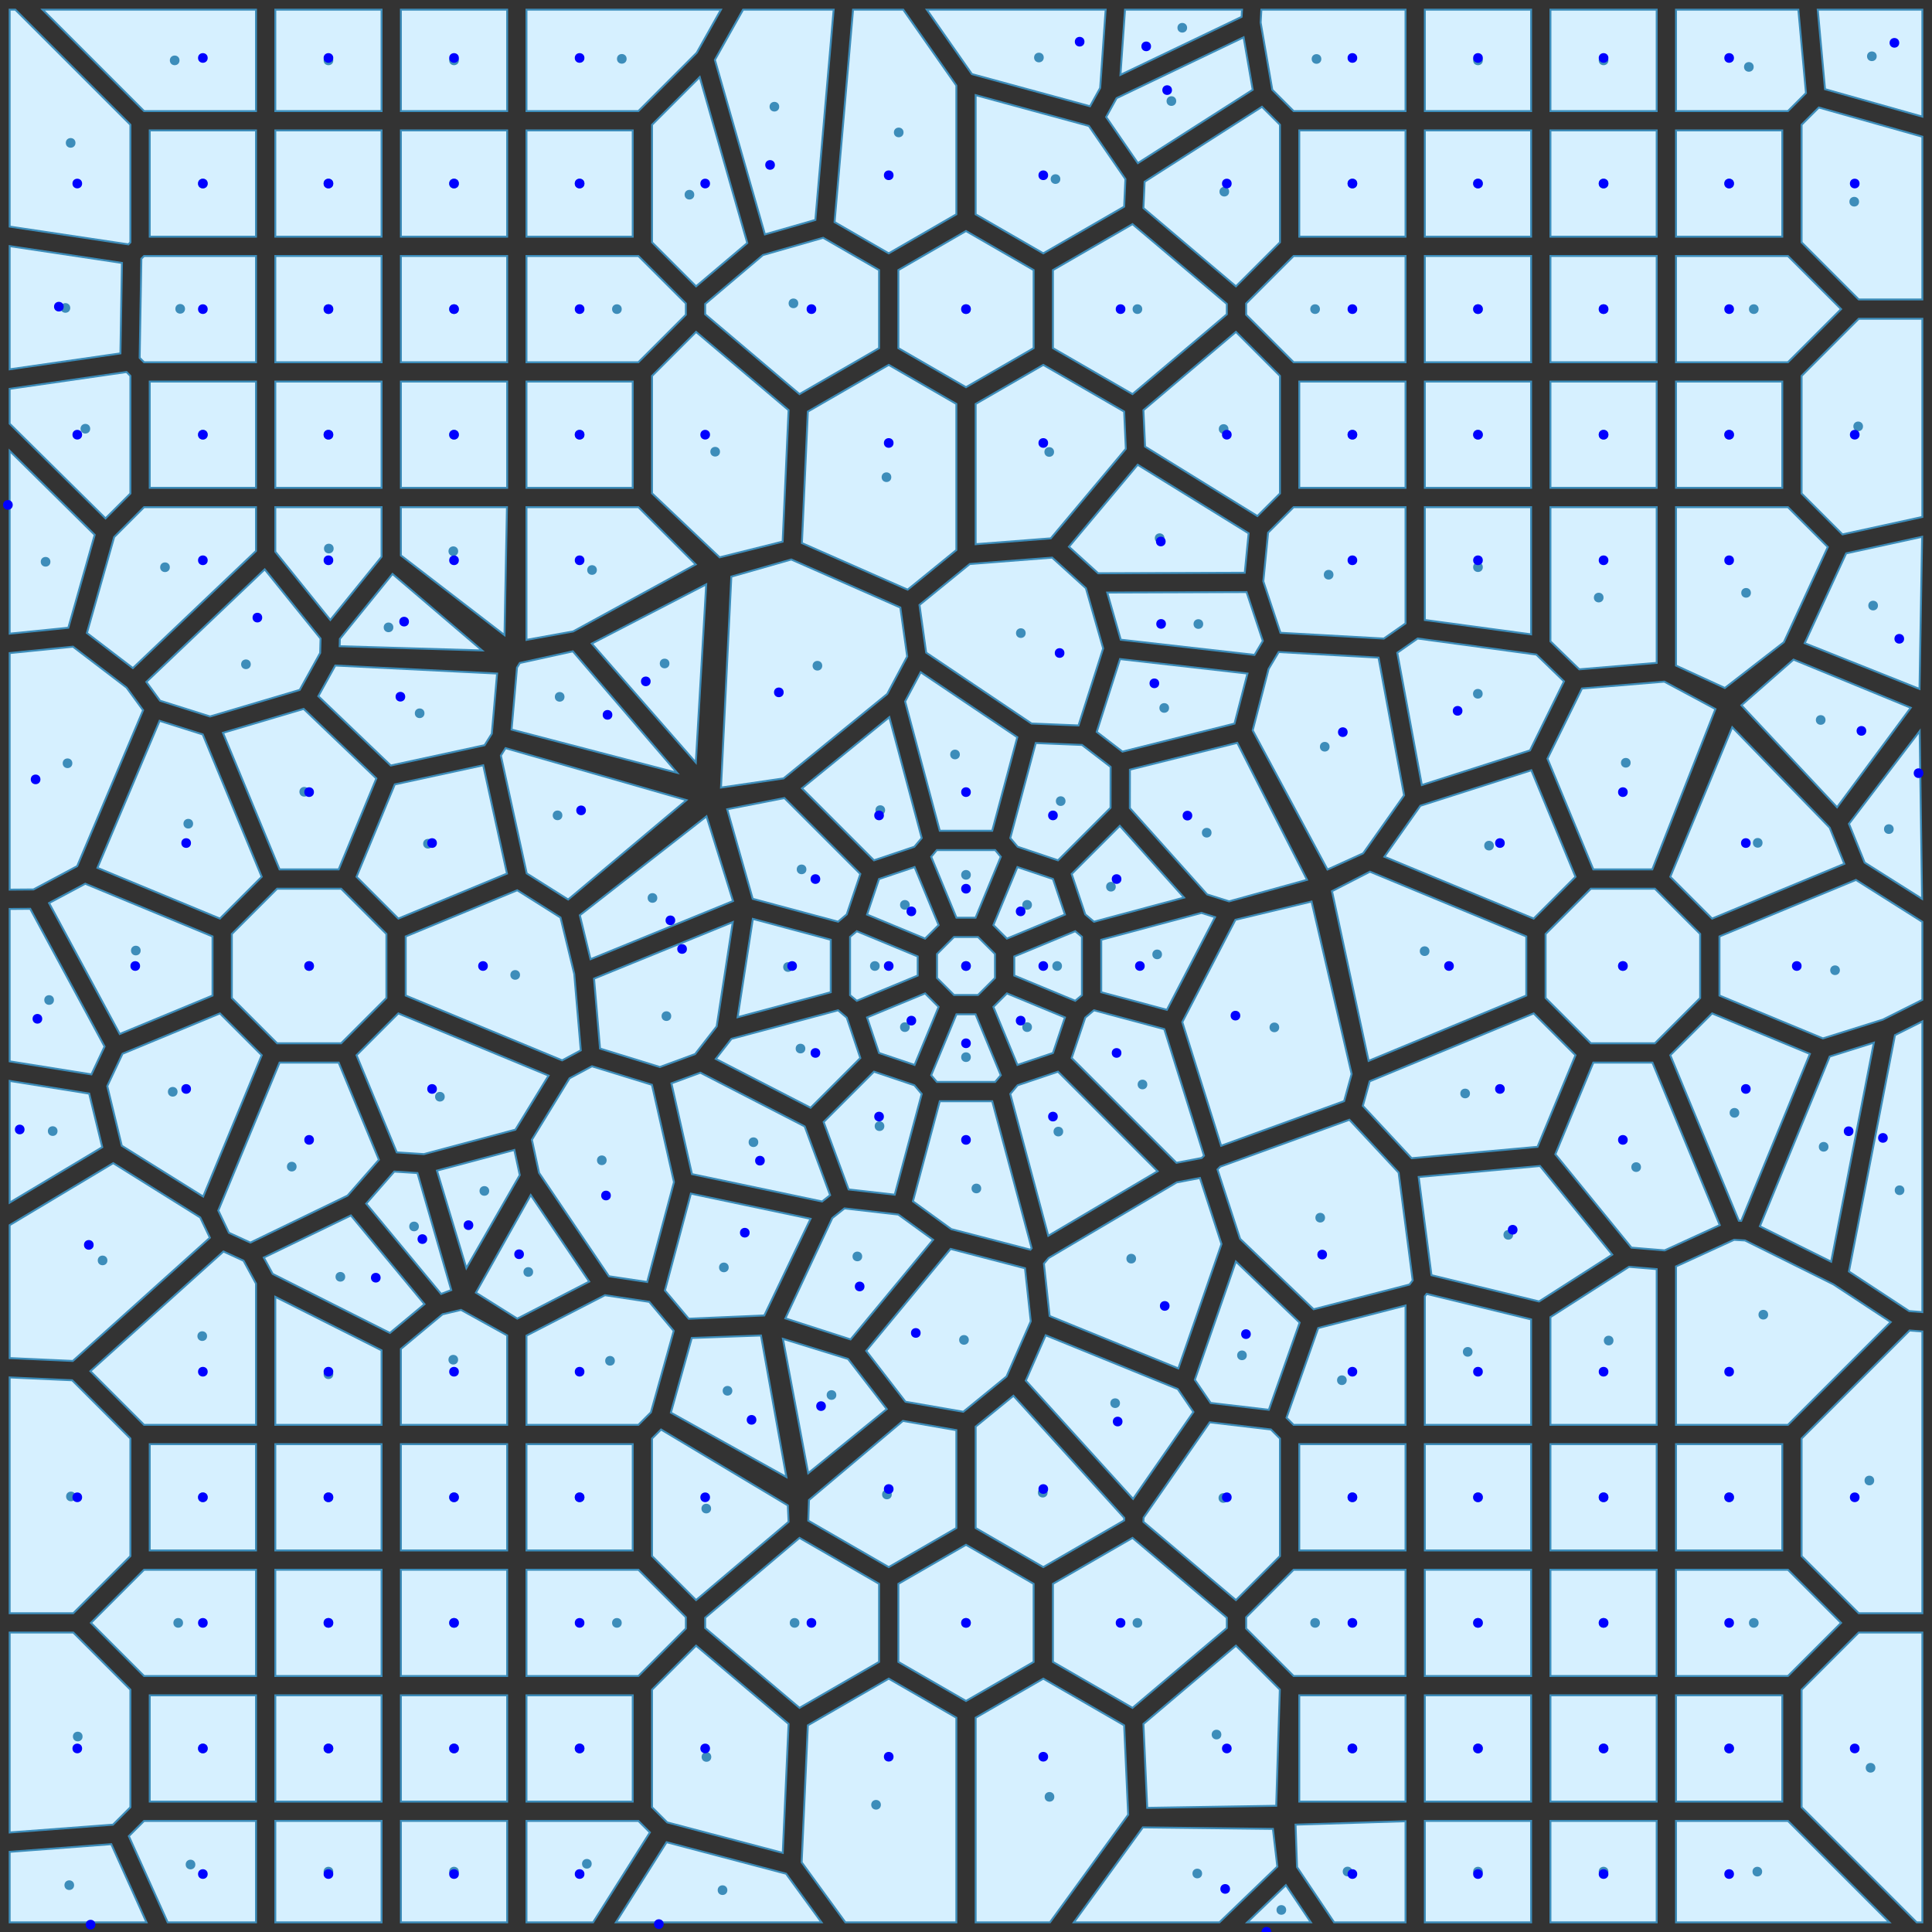 <svg class="d-block" xmlns="http://www.w3.org/2000/svg" version="1.1" xmlns:xlink="http://www.w3.org/1999/xlink" xmlns:svgjs="http://svgjs.dev/svgjs" width="1000" height="1000" viewBox="-500 -500 1000 1000"><rect x="-500" y="-500" width="1000" height="1000" fill="#333333" stroke="none"/><polygon points="64.203,-445.003 69.443,-454.478 72.283,-495 -20.271,-495 3.06,-461.65" fill="#d6f0ff" stroke="#3d8dba"></polygon><circle r="2" cx="37.744" cy="-470.226" stroke="#3d8dba" fill="#3d8dba"></circle><circle r="2" cx="58.822" cy="-478.415" stroke="blue" fill="blue"></circle><polygon points="495,-439.633 495,-495 440.862,-495 444.628,-453.841" fill="#d6f0ff" stroke="#3d8dba"></polygon><circle r="2" cx="468.873" cy="-470.868" stroke="#3d8dba" fill="#3d8dba"></circle><circle r="2" cx="480.541" cy="-477.826" stroke="blue" fill="blue"></circle><polygon points="142.867,-495 82.307,-495 79.942,-461.246 142.658,-491.283" fill="#d6f0ff" stroke="#3d8dba"></polygon><circle r="2" cx="111.943" cy="-485.632" stroke="#3d8dba" fill="#3d8dba"></circle><circle r="2" cx="93.275" cy="-476.001" stroke="blue" fill="blue"></circle><polygon points="-367.5,-442.5 -367.5,-495 -477.929,-495 -425.429,-442.5" fill="#d6f0ff" stroke="#3d8dba"></polygon><circle r="2" cx="-409.589" cy="-468.75" stroke="#3d8dba" fill="#3d8dba"></circle><circle r="2" cx="-395" cy="-470" stroke="blue" fill="blue"></circle><polygon points="-302.5,-442.5 -302.5,-495 -357.5,-495 -357.5,-442.5" fill="#d6f0ff" stroke="#3d8dba"></polygon><circle r="2" cx="-330" cy="-468.75" stroke="#3d8dba" fill="#3d8dba"></circle><circle r="2" cx="-330" cy="-470" stroke="blue" fill="blue"></circle><polygon points="-237.5,-442.5 -237.5,-495 -292.5,-495 -292.5,-442.5" fill="#d6f0ff" stroke="#3d8dba"></polygon><circle r="2" cx="-265" cy="-468.75" stroke="#3d8dba" fill="#3d8dba"></circle><circle r="2" cx="-265" cy="-470" stroke="blue" fill="blue"></circle><polygon points="-169.571,-442.5 -139.375,-472.696 -126.847,-495 -227.5,-495 -227.5,-442.5" fill="#d6f0ff" stroke="#3d8dba"></polygon><circle r="2" cx="-178.159" cy="-469.539" stroke="#3d8dba" fill="#3d8dba"></circle><circle r="2" cx="-200" cy="-470" stroke="blue" fill="blue"></circle><polygon points="169.571,-442.5 227.5,-442.5 227.5,-495 152.882,-495 152.508,-488.341 158.548,-453.523" fill="#d6f0ff" stroke="#3d8dba"></polygon><circle r="2" cx="181.418" cy="-469.477" stroke="#3d8dba" fill="#3d8dba"></circle><circle r="2" cx="200" cy="-470" stroke="blue" fill="blue"></circle><polygon points="292.5,-442.5 292.5,-495 237.5,-495 237.5,-442.5" fill="#d6f0ff" stroke="#3d8dba"></polygon><circle r="2" cx="265" cy="-468.75" stroke="#3d8dba" fill="#3d8dba"></circle><circle r="2" cx="265" cy="-470" stroke="blue" fill="blue"></circle><polygon points="357.5,-442.5 357.5,-495 302.5,-495 302.5,-442.5" fill="#d6f0ff" stroke="#3d8dba"></polygon><circle r="2" cx="330" cy="-468.75" stroke="#3d8dba" fill="#3d8dba"></circle><circle r="2" cx="330" cy="-470" stroke="blue" fill="blue"></circle><polygon points="425.429,-442.5 434.769,-451.84 430.821,-495 367.5,-495 367.5,-442.5" fill="#d6f0ff" stroke="#3d8dba"></polygon><circle r="2" cx="405.204" cy="-465.368" stroke="#3d8dba" fill="#3d8dba"></circle><circle r="2" cx="395" cy="-470" stroke="blue" fill="blue"></circle><polygon points="148.397,-453.531 143.686,-480.688 77.956,-449.207 72.55,-439.433 88.955,-415.574" fill="#d6f0ff" stroke="#3d8dba"></polygon><circle r="2" cx="106.309" cy="-447.687" stroke="#3d8dba" fill="#3d8dba"></circle><circle r="2" cx="104.115" cy="-453.367" stroke="blue" fill="blue"></circle><polygon points="-77.968,-386.169 -68.499,-495 -115.378,-495 -129.971,-469.019 -104.082,-378.676" fill="#d6f0ff" stroke="#3d8dba"></polygon><circle r="2" cx="-99.18" cy="-444.773" stroke="#3d8dba" fill="#3d8dba"></circle><circle r="2" cx="-101.412" cy="-414.625" stroke="blue" fill="blue"></circle><polygon points="40,-368.868 81.859,-393.035 82.502,-407.309 63.597,-434.804 5,-450.757 5,-389.075" fill="#d6f0ff" stroke="#3d8dba"></polygon><circle r="2" cx="46.326" cy="-407.308" stroke="#3d8dba" fill="#3d8dba"></circle><circle r="2" cx="40" cy="-409.282" stroke="blue" fill="blue"></circle><polygon points="-5,-389.075 -5,-455.725 -32.476,-495 -58.461,-495 -68.028,-385.049 -40,-368.868" fill="#d6f0ff" stroke="#3d8dba"></polygon><circle r="2" cx="-34.827" cy="-431.453" stroke="#3d8dba" fill="#3d8dba"></circle><circle r="2" cx="-40" cy="-409.282" stroke="blue" fill="blue"></circle><polygon points="-432.5,-374.571 -432.5,-435.429 -492.071,-495 -495,-495 -495,-382.718 -433.551,-373.52" fill="#d6f0ff" stroke="#3d8dba"></polygon><circle r="2" cx="-463.437" cy="-426.04" stroke="#3d8dba" fill="#3d8dba"></circle><circle r="2" cx="-460" cy="-405" stroke="blue" fill="blue"></circle><polygon points="-367.5,-377.5 -367.5,-432.5 -422.5,-432.5 -422.5,-377.5" fill="#d6f0ff" stroke="#3d8dba"></polygon><circle r="2" cx="-395" cy="-405" stroke="#3d8dba" fill="#3d8dba"></circle><circle r="2" cx="-395" cy="-405" stroke="blue" fill="blue"></circle><polygon points="-302.5,-377.5 -302.5,-432.5 -357.5,-432.5 -357.5,-377.5" fill="#d6f0ff" stroke="#3d8dba"></polygon><circle r="2" cx="-330" cy="-405" stroke="#3d8dba" fill="#3d8dba"></circle><circle r="2" cx="-330" cy="-405" stroke="blue" fill="blue"></circle><polygon points="-237.5,-377.5 -237.5,-432.5 -292.5,-432.5 -292.5,-377.5" fill="#d6f0ff" stroke="#3d8dba"></polygon><circle r="2" cx="-265" cy="-405" stroke="#3d8dba" fill="#3d8dba"></circle><circle r="2" cx="-265" cy="-405" stroke="blue" fill="blue"></circle><polygon points="-172.5,-377.5 -172.5,-432.5 -227.5,-432.5 -227.5,-377.5" fill="#d6f0ff" stroke="#3d8dba"></polygon><circle r="2" cx="-200" cy="-405" stroke="#3d8dba" fill="#3d8dba"></circle><circle r="2" cx="-200" cy="-405" stroke="blue" fill="blue"></circle><polygon points="-139.718,-351.789 -113.207,-374.22 -137.82,-460.109 -162.5,-435.429 -162.5,-374.571" fill="#d6f0ff" stroke="#3d8dba"></polygon><circle r="2" cx="-143.149" cy="-399.224" stroke="#3d8dba" fill="#3d8dba"></circle><circle r="2" cx="-135" cy="-405" stroke="blue" fill="blue"></circle><polygon points="162.5,-374.571 162.5,-435.429 153.197,-444.732 92.451,-405.942 91.836,-392.304 139.718,-351.789" fill="#d6f0ff" stroke="#3d8dba"></polygon><circle r="2" cx="133.7" cy="-400.794" stroke="#3d8dba" fill="#3d8dba"></circle><circle r="2" cx="135" cy="-405" stroke="blue" fill="blue"></circle><polygon points="227.5,-377.5 227.5,-432.5 172.5,-432.5 172.5,-377.5" fill="#d6f0ff" stroke="#3d8dba"></polygon><circle r="2" cx="200" cy="-405" stroke="#3d8dba" fill="#3d8dba"></circle><circle r="2" cx="200" cy="-405" stroke="blue" fill="blue"></circle><polygon points="292.5,-377.5 292.5,-432.5 237.5,-432.5 237.5,-377.5" fill="#d6f0ff" stroke="#3d8dba"></polygon><circle r="2" cx="265" cy="-405" stroke="#3d8dba" fill="#3d8dba"></circle><circle r="2" cx="265" cy="-405" stroke="blue" fill="blue"></circle><polygon points="357.5,-377.5 357.5,-432.5 302.5,-432.5 302.5,-377.5" fill="#d6f0ff" stroke="#3d8dba"></polygon><circle r="2" cx="330" cy="-405" stroke="#3d8dba" fill="#3d8dba"></circle><circle r="2" cx="330" cy="-405" stroke="blue" fill="blue"></circle><polygon points="422.5,-377.5 422.5,-432.5 367.5,-432.5 367.5,-377.5" fill="#d6f0ff" stroke="#3d8dba"></polygon><circle r="2" cx="395" cy="-405" stroke="#3d8dba" fill="#3d8dba"></circle><circle r="2" cx="395" cy="-405" stroke="blue" fill="blue"></circle><polygon points="462.071,-345 495,-345 495,-429.243 441.425,-444.354 432.5,-435.429 432.5,-374.571" fill="#d6f0ff" stroke="#3d8dba"></polygon><circle r="2" cx="459.749" cy="-395.599" stroke="#3d8dba" fill="#3d8dba"></circle><circle r="2" cx="460" cy="-405" stroke="blue" fill="blue"></circle><polygon points="-436.872,-363.906 -495,-372.606 -495,-308.838 -437.672,-317.088" fill="#d6f0ff" stroke="#3d8dba"></polygon><circle r="2" cx="-466.136" cy="-340.61" stroke="#3d8dba" fill="#3d8dba"></circle><circle r="2" cx="-469.538" cy="-341.274" stroke="blue" fill="blue"></circle><polygon points="-367.5,-312.5 -367.5,-367.5 -425.429,-367.5 -426.833,-366.096 -427.71,-314.781 -425.429,-312.5" fill="#d6f0ff" stroke="#3d8dba"></polygon><circle r="2" cx="-406.734" cy="-340.146" stroke="#3d8dba" fill="#3d8dba"></circle><circle r="2" cx="-395" cy="-340" stroke="blue" fill="blue"></circle><polygon points="-302.5,-312.5 -302.5,-367.5 -357.5,-367.5 -357.5,-312.5" fill="#d6f0ff" stroke="#3d8dba"></polygon><circle r="2" cx="-330" cy="-340" stroke="#3d8dba" fill="#3d8dba"></circle><circle r="2" cx="-330" cy="-340" stroke="blue" fill="blue"></circle><polygon points="-237.5,-312.5 -237.5,-367.5 -292.5,-367.5 -292.5,-312.5" fill="#d6f0ff" stroke="#3d8dba"></polygon><circle r="2" cx="-265" cy="-340" stroke="#3d8dba" fill="#3d8dba"></circle><circle r="2" cx="-265" cy="-340" stroke="blue" fill="blue"></circle><polygon points="-169.571,-312.5 -145,-337.071 -145,-342.929 -169.571,-367.5 -227.5,-367.5 -227.5,-312.5" fill="#d6f0ff" stroke="#3d8dba"></polygon><circle r="2" cx="-180.69" cy="-340" stroke="#3d8dba" fill="#3d8dba"></circle><circle r="2" cx="-200" cy="-340" stroke="blue" fill="blue"></circle><polygon points="-86.185,-296.014 -45,-319.793 -45,-360.207 -73.946,-376.92 -105.1,-367.981 -135,-342.681 -135,-337.319" fill="#d6f0ff" stroke="#3d8dba"></polygon><circle r="2" cx="-89.319" cy="-342.988" stroke="#3d8dba" fill="#3d8dba"></circle><circle r="2" cx="-80" cy="-340" stroke="blue" fill="blue"></circle><polygon points="0,-299.585 35,-319.793 35,-360.207 -4.922784477141926e-14,-380.415 -35,-360.207 -35,-319.793" fill="#d6f0ff" stroke="#3d8dba"></polygon><circle r="2" cx="-8.43769498715119e-15" cy="-340" stroke="#3d8dba" fill="#3d8dba"></circle><circle r="2" cx="0" cy="-340" stroke="blue" fill="blue"></circle><polygon points="86.185,-296.014 135,-337.319 135,-342.681 86.185,-383.986 45,-360.207 45,-319.793" fill="#d6f0ff" stroke="#3d8dba"></polygon><circle r="2" cx="88.728" cy="-340" stroke="#3d8dba" fill="#3d8dba"></circle><circle r="2" cx="80" cy="-340" stroke="blue" fill="blue"></circle><polygon points="169.571,-312.5 227.5,-312.5 227.5,-367.5 169.571,-367.5 145,-342.929 145,-337.071" fill="#d6f0ff" stroke="#3d8dba"></polygon><circle r="2" cx="180.69" cy="-340" stroke="#3d8dba" fill="#3d8dba"></circle><circle r="2" cx="200" cy="-340" stroke="blue" fill="blue"></circle><polygon points="292.5,-312.5 292.5,-367.5 237.5,-367.5 237.5,-312.5" fill="#d6f0ff" stroke="#3d8dba"></polygon><circle r="2" cx="265" cy="-340" stroke="#3d8dba" fill="#3d8dba"></circle><circle r="2" cx="265" cy="-340" stroke="blue" fill="blue"></circle><polygon points="357.5,-312.5 357.5,-367.5 302.5,-367.5 302.5,-312.5" fill="#d6f0ff" stroke="#3d8dba"></polygon><circle r="2" cx="330" cy="-340" stroke="#3d8dba" fill="#3d8dba"></circle><circle r="2" cx="330" cy="-340" stroke="blue" fill="blue"></circle><polygon points="425.429,-312.5 452.929,-340 425.429,-367.5 367.5,-367.5 367.5,-312.5" fill="#d6f0ff" stroke="#3d8dba"></polygon><circle r="2" cx="407.757" cy="-340" stroke="#3d8dba" fill="#3d8dba"></circle><circle r="2" cx="395" cy="-340" stroke="blue" fill="blue"></circle><polygon points="-432.5,-244.571 -432.5,-305.429 -434.511,-307.44 -495,-298.735 -495,-280.696 -445.385,-231.686" fill="#d6f0ff" stroke="#3d8dba"></polygon><circle r="2" cx="-455.816" cy="-278.093" stroke="#3d8dba" fill="#3d8dba"></circle><circle r="2" cx="-460" cy="-275" stroke="blue" fill="blue"></circle><polygon points="-367.5,-247.5 -367.5,-302.5 -422.5,-302.5 -422.5,-247.5" fill="#d6f0ff" stroke="#3d8dba"></polygon><circle r="2" cx="-395" cy="-275" stroke="#3d8dba" fill="#3d8dba"></circle><circle r="2" cx="-395" cy="-275" stroke="blue" fill="blue"></circle><polygon points="-302.5,-247.5 -302.5,-302.5 -357.5,-302.5 -357.5,-247.5" fill="#d6f0ff" stroke="#3d8dba"></polygon><circle r="2" cx="-330" cy="-275" stroke="#3d8dba" fill="#3d8dba"></circle><circle r="2" cx="-330" cy="-275" stroke="blue" fill="blue"></circle><polygon points="-237.5,-247.5 -237.5,-302.5 -292.5,-302.5 -292.5,-247.5" fill="#d6f0ff" stroke="#3d8dba"></polygon><circle r="2" cx="-265" cy="-275" stroke="#3d8dba" fill="#3d8dba"></circle><circle r="2" cx="-265" cy="-275" stroke="blue" fill="blue"></circle><polygon points="-172.5,-247.5 -172.5,-302.5 -227.5,-302.5 -227.5,-247.5" fill="#d6f0ff" stroke="#3d8dba"></polygon><circle r="2" cx="-200" cy="-275" stroke="#3d8dba" fill="#3d8dba"></circle><circle r="2" cx="-200" cy="-275" stroke="blue" fill="blue"></circle><polygon points="-127.52,-211.523 -94.903,-219.661 -91.836,-287.696 -139.718,-328.211 -162.5,-305.429 -162.5,-244.651" fill="#d6f0ff" stroke="#3d8dba"></polygon><circle r="2" cx="-129.83" cy="-266.195" stroke="#3d8dba" fill="#3d8dba"></circle><circle r="2" cx="-135" cy="-275" stroke="blue" fill="blue"></circle><polygon points="150.829,-232.9 162.5,-244.571 162.5,-305.429 139.718,-328.211 91.836,-287.696 92.687,-268.832" fill="#d6f0ff" stroke="#3d8dba"></polygon><circle r="2" cx="133.345" cy="-277.94" stroke="#3d8dba" fill="#3d8dba"></circle><circle r="2" cx="135" cy="-275" stroke="blue" fill="blue"></circle><polygon points="227.5,-247.5 227.5,-302.5 172.5,-302.5 172.5,-247.5" fill="#d6f0ff" stroke="#3d8dba"></polygon><circle r="2" cx="200" cy="-275" stroke="#3d8dba" fill="#3d8dba"></circle><circle r="2" cx="200" cy="-275" stroke="blue" fill="blue"></circle><polygon points="292.5,-247.5 292.5,-302.5 237.5,-302.5 237.5,-247.5" fill="#d6f0ff" stroke="#3d8dba"></polygon><circle r="2" cx="265" cy="-275" stroke="#3d8dba" fill="#3d8dba"></circle><circle r="2" cx="265" cy="-275" stroke="blue" fill="blue"></circle><polygon points="357.5,-247.5 357.5,-302.5 302.5,-302.5 302.5,-247.5" fill="#d6f0ff" stroke="#3d8dba"></polygon><circle r="2" cx="330" cy="-275" stroke="#3d8dba" fill="#3d8dba"></circle><circle r="2" cx="330" cy="-275" stroke="blue" fill="blue"></circle><polygon points="422.5,-247.5 422.5,-302.5 367.5,-302.5 367.5,-247.5" fill="#d6f0ff" stroke="#3d8dba"></polygon><circle r="2" cx="395" cy="-275" stroke="#3d8dba" fill="#3d8dba"></circle><circle r="2" cx="395" cy="-275" stroke="blue" fill="blue"></circle><polygon points="453.67,-223.401 495,-232.423 495,-335 462.071,-335 432.5,-305.429 432.5,-244.571" fill="#d6f0ff" stroke="#3d8dba"></polygon><circle r="2" cx="461.79" cy="-279.304" stroke="#3d8dba" fill="#3d8dba"></circle><circle r="2" cx="460" cy="-275" stroke="blue" fill="blue"></circle><polygon points="43.884,-221.348 82.728,-267.687 81.859,-286.965 40,-311.132 5,-290.925 5,-218.326" fill="#d6f0ff" stroke="#3d8dba"></polygon><circle r="2" cx="43.079" cy="-266.064" stroke="#3d8dba" fill="#3d8dba"></circle><circle r="2" cx="40" cy="-270.718" stroke="blue" fill="blue"></circle><polygon points="-5,-215.3 -5,-290.925 -40,-311.132 -81.859,-286.965 -84.927,-218.907 -30.204,-194.795" fill="#d6f0ff" stroke="#3d8dba"></polygon><circle r="2" cx="-41.165" cy="-253.004" stroke="#3d8dba" fill="#3d8dba"></circle><circle r="2" cx="-40" cy="-270.718" stroke="blue" fill="blue"></circle><polygon points="-450.982,-223.157 -495,-266.64 -495,-172.017 -464.634,-175.08" fill="#d6f0ff" stroke="#3d8dba"></polygon><circle r="2" cx="-476.404" cy="-209.223" stroke="#3d8dba" fill="#3d8dba"></circle><circle r="2" cx="-495.903" cy="-238.654" stroke="blue" fill="blue"></circle><polygon points="144.285,-203.538 146.286,-223.952 88.863,-259.439 53.286,-216.998 68.399,-203.28" fill="#d6f0ff" stroke="#3d8dba"></polygon><circle r="2" cx="100.224" cy="-221.441" stroke="#3d8dba" fill="#3d8dba"></circle><circle r="2" cx="100.837" cy="-219.721" stroke="blue" fill="blue"></circle><polygon points="-367.5,-214.798 -367.5,-237.5 -425.429,-237.5 -440.909,-222.02 -455.013,-172.355 -431.23,-154.199" fill="#d6f0ff" stroke="#3d8dba"></polygon><circle r="2" cx="-414.597" cy="-206.395" stroke="#3d8dba" fill="#3d8dba"></circle><circle r="2" cx="-395" cy="-210" stroke="blue" fill="blue"></circle><polygon points="-329.021,-179.113 -302.5,-211.826 -302.5,-237.5 -357.5,-237.5 -357.5,-214.418" fill="#d6f0ff" stroke="#3d8dba"></polygon><circle r="2" cx="-329.804" cy="-216.071" stroke="#3d8dba" fill="#3d8dba"></circle><circle r="2" cx="-330" cy="-210" stroke="blue" fill="blue"></circle><polygon points="-238.87,-171.276 -237.597,-237.5 -292.5,-237.5 -292.5,-212.517" fill="#d6f0ff" stroke="#3d8dba"></polygon><circle r="2" cx="-265.367" cy="-214.698" stroke="#3d8dba" fill="#3d8dba"></circle><circle r="2" cx="-265" cy="-210" stroke="blue" fill="blue"></circle><polygon points="-203.333,-173.172 -139.911,-207.84 -169.571,-237.5 -227.5,-237.5 -227.5,-168.806" fill="#d6f0ff" stroke="#3d8dba"></polygon><circle r="2" cx="-193.563" cy="-204.964" stroke="#3d8dba" fill="#3d8dba"></circle><circle r="2" cx="-200" cy="-210" stroke="blue" fill="blue"></circle><polygon points="216.271,-169.482 227.5,-177.329 227.5,-237.5 169.571,-237.5 156.368,-224.297 153.9,-199.123 162.767,-172.467" fill="#d6f0ff" stroke="#3d8dba"></polygon><circle r="2" cx="187.697" cy="-202.528" stroke="#3d8dba" fill="#3d8dba"></circle><circle r="2" cx="200" cy="-210" stroke="blue" fill="blue"></circle><polygon points="292.5,-171.651 292.5,-237.5 237.5,-237.5 237.5,-179.093" fill="#d6f0ff" stroke="#3d8dba"></polygon><circle r="2" cx="265" cy="-206.436" stroke="#3d8dba" fill="#3d8dba"></circle><circle r="2" cx="265" cy="-210" stroke="blue" fill="blue"></circle><polygon points="317.447,-153.555 357.5,-156.892 357.5,-237.5 302.5,-237.5 302.5,-168.045" fill="#d6f0ff" stroke="#3d8dba"></polygon><circle r="2" cx="327.489" cy="-190.698" stroke="#3d8dba" fill="#3d8dba"></circle><circle r="2" cx="330" cy="-210" stroke="blue" fill="blue"></circle><polygon points="392.784,-143.912 423.333,-167.601 446.066,-216.863 425.429,-237.5 367.5,-237.5 367.5,-155.5" fill="#d6f0ff" stroke="#3d8dba"></polygon><circle r="2" cx="403.769" cy="-193.146" stroke="#3d8dba" fill="#3d8dba"></circle><circle r="2" cx="395" cy="-210" stroke="blue" fill="blue"></circle><polygon points="-391.281,-129.144 -344.857,-142.91 -334.283,-162.029 -334.08,-169.456 -362.986,-205.291 -424.248,-147.038 -417.157,-137.316" fill="#d6f0ff" stroke="#3d8dba"></polygon><circle r="2" cx="-372.699" cy="-156.169" stroke="#3d8dba" fill="#3d8dba"></circle><circle r="2" cx="-366.785" cy="-180.328" stroke="blue" fill="blue"></circle><polygon points="-296.846,-202.921 -324.079,-169.329 -324.184,-165.525 -250.495,-163.336" fill="#d6f0ff" stroke="#3d8dba"></polygon><circle r="2" cx="-298.901" cy="-175.278" stroke="#3d8dba" fill="#3d8dba"></circle><circle r="2" cx="-290.831" cy="-178.246" stroke="blue" fill="blue"></circle><polygon points="149.324,-161.029 153.629,-168.257 145.218,-193.541 73.104,-193.296 80.101,-168.889" fill="#d6f0ff" stroke="#3d8dba"></polygon><circle r="2" cx="120.275" cy="-177.003" stroke="#3d8dba" fill="#3d8dba"></circle><circle r="2" cx="100.982" cy="-177.06" stroke="blue" fill="blue"></circle><polygon points="494.892,-222.164 455.564,-213.579 434.111,-167.09 493.54,-143.4" fill="#d6f0ff" stroke="#3d8dba"></polygon><circle r="2" cx="469.527" cy="-186.558" stroke="#3d8dba" fill="#3d8dba"></circle><circle r="2" cx="483.059" cy="-169.363" stroke="blue" fill="blue"></circle><polygon points="33.923,-125.501 58.232,-124.504 70.991,-164.378 62.062,-195.528 44.603,-211.374 1.944,-208.058 -24.078,-186.888 -20.619,-162.202" fill="#d6f0ff" stroke="#3d8dba"></polygon><circle r="2" cx="28.382" cy="-172.304" stroke="#3d8dba" fill="#3d8dba"></circle><circle r="2" cx="48.449" cy="-162.001" stroke="blue" fill="blue"></circle><polygon points="-134.472,-197.53 -193.684,-166.886 -139.848,-105.321" fill="#d6f0ff" stroke="#3d8dba"></polygon><circle r="2" cx="-156.001" cy="-156.579" stroke="#3d8dba" fill="#3d8dba"></circle><circle r="2" cx="-165.737" cy="-147.32" stroke="blue" fill="blue"></circle><polygon points="138.97,-125.459 145.684,-151.378 79.728,-158.867 67.667,-121.176 80.979,-110.955" fill="#d6f0ff" stroke="#3d8dba"></polygon><circle r="2" cx="102.605" cy="-133.567" stroke="#3d8dba" fill="#3d8dba"></circle><circle r="2" cx="97.49" cy="-146.308" stroke="blue" fill="blue"></circle><polygon points="-94.439,-97.098 -40.794,-140.788 -30.438,-160.216 -33.986,-185.534 -90.439,-210.408 -121.464,-201.539 -126.812,-92.359" fill="#d6f0ff" stroke="#3d8dba"></polygon><circle r="2" cx="-76.91" cy="-155.42" stroke="#3d8dba" fill="#3d8dba"></circle><circle r="2" cx="-96.875" cy="-141.638" stroke="blue" fill="blue"></circle><polygon points="-249.186,-114.285 -245.436,-120.247 -242.71,-151.376 -326.452,-155.527 -335.234,-139.649 -297.734,-103.776" fill="#d6f0ff" stroke="#3d8dba"></polygon><circle r="2" cx="-282.792" cy="-130.81" stroke="#3d8dba" fill="#3d8dba"></circle><circle r="2" cx="-292.757" cy="-139.385" stroke="blue" fill="blue"></circle><polygon points="291.931,-111.597 309.505,-147.326 295.2,-161.194 233.764,-169.507 223.222,-162.14 235.94,-93.678" fill="#d6f0ff" stroke="#3d8dba"></polygon><circle r="2" cx="264.927" cy="-140.907" stroke="#3d8dba" fill="#3d8dba"></circle><circle r="2" cx="254.456" cy="-132.079" stroke="blue" fill="blue"></circle><polygon points="-203.493,-162.87 -230.932,-156.839 -232.4,-154.485 -235.211,-122.378 -149.551,-100.008" fill="#d6f0ff" stroke="#3d8dba"></polygon><circle r="2" cx="-210.317" cy="-139.316" stroke="#3d8dba" fill="#3d8dba"></circle><circle r="2" cx="-185.546" cy="-129.997" stroke="blue" fill="blue"></circle><polygon points="450.862,-82.163 488.992,-133.663 428.327,-158.596 401.356,-134.957" fill="#d6f0ff" stroke="#3d8dba"></polygon><circle r="2" cx="442.384" cy="-127.345" stroke="#3d8dba" fill="#3d8dba"></circle><circle r="2" cx="463.47" cy="-121.702" stroke="blue" fill="blue"></circle><polygon points="205.559,-58.311 226.759,-88.346 213.519,-159.62 161.841,-162.504 156.629,-153.752 148.396,-121.971 187.1,-49.928" fill="#d6f0ff" stroke="#3d8dba"></polygon><circle r="2" cx="185.686" cy="-113.49" stroke="#3d8dba" fill="#3d8dba"></circle><circle r="2" cx="195.035" cy="-121.041" stroke="blue" fill="blue"></circle><polygon points="494.868,-34.757 493.623,-121.556 457.018,-73.603 465.139,-53.532" fill="#d6f0ff" stroke="#3d8dba"></polygon><circle r="2" cx="477.662" cy="-70.862" stroke="#3d8dba" fill="#3d8dba"></circle><circle r="2" cx="493.037" cy="-99.811" stroke="blue" fill="blue"></circle><polygon points="-460.057,-51.684 -425.936,-132.383 -434.486,-144.104 -462.216,-165.273 -495,-161.966 -495,-39.526 -482.654,-39.619" fill="#d6f0ff" stroke="#3d8dba"></polygon><circle r="2" cx="-465.05" cy="-104.937" stroke="#3d8dba" fill="#3d8dba"></circle><circle r="2" cx="-481.575" cy="-96.592" stroke="blue" fill="blue"></circle><polygon points="-324.701,-50 -305.2,-97.079 -342.833,-133.08 -384.583,-120.699 -355.299,-50" fill="#d6f0ff" stroke="#3d8dba"></polygon><circle r="2" cx="-342.523" cy="-90.172" stroke="#3d8dba" fill="#3d8dba"></circle><circle r="2" cx="-340" cy="-90" stroke="blue" fill="blue"></circle><polygon points="13.58,-70 26.551,-118.408 -23.455,-152.058 -31.516,-136.936 -13.58,-70" fill="#d6f0ff" stroke="#3d8dba"></polygon><circle r="2" cx="-5.684" cy="-109.48" stroke="#3d8dba" fill="#3d8dba"></circle><circle r="2" cx="-1.6431300764452317e-14" cy="-90" stroke="blue" fill="blue"></circle><polygon points="355.234,-50 387.891,-133.003 361.441,-147.186 318.834,-143.636 300.964,-107.307 324.701,-50" fill="#d6f0ff" stroke="#3d8dba"></polygon><circle r="2" cx="341.511" cy="-105.189" stroke="#3d8dba" fill="#3d8dba"></circle><circle r="2" cx="340" cy="-90" stroke="blue" fill="blue"></circle><polygon points="-205.925,-34.408 -144.712,-85.855 -238.329,-112.764 -240.75,-108.914 -227.375,-47.928" fill="#d6f0ff" stroke="#3d8dba"></polygon><circle r="2" cx="-211.418" cy="-77.974" stroke="#3d8dba" fill="#3d8dba"></circle><circle r="2" cx="-199.229" cy="-80.556" stroke="blue" fill="blue"></circle><polygon points="47.622,-54.693 74.814,-81.885 74.846,-103.057 60.045,-114.421 36.099,-115.403 22.922,-66.227 26.713,-61.731" fill="#d6f0ff" stroke="#3d8dba"></polygon><circle r="2" cx="49.009" cy="-85.345" stroke="#3d8dba" fill="#3d8dba"></circle><circle r="2" cx="45" cy="-77.942" stroke="blue" fill="blue"></circle><polygon points="-26.713,-61.731 -22.922,-66.227 -39.686,-128.793 -84.9,-91.971 -47.622,-54.693" fill="#d6f0ff" stroke="#3d8dba"></polygon><circle r="2" cx="-44.369" cy="-80.683" stroke="#3d8dba" fill="#3d8dba"></circle><circle r="2" cx="-45" cy="-77.942" stroke="blue" fill="blue"></circle><polygon points="136.164,-33.455 176.515,-44.612 140.416,-115.513 84.844,-101.614 84.813,-81.719 124.814,-37.045" fill="#d6f0ff" stroke="#3d8dba"></polygon><circle r="2" cx="124.594" cy="-68.993" stroke="#3d8dba" fill="#3d8dba"></circle><circle r="2" cx="114.615" cy="-77.836" stroke="blue" fill="blue"></circle><polygon points="-237.592,-47.831 -249.889,-103.902 -295.654,-93.994 -315.462,-46.173 -293.827,-24.538" fill="#d6f0ff" stroke="#3d8dba"></polygon><circle r="2" cx="-278.485" cy="-63.288" stroke="#3d8dba" fill="#3d8dba"></circle><circle r="2" cx="-276.36" cy="-63.64" stroke="blue" fill="blue"></circle><polygon points="454.613,-52.886 447.046,-71.59 396.598,-123.574 364.538,-46.173 386.173,-24.538" fill="#d6f0ff" stroke="#3d8dba"></polygon><circle r="2" cx="409.793" cy="-63.752" stroke="#3d8dba" fill="#3d8dba"></circle><circle r="2" cx="403.64" cy="-63.64" stroke="blue" fill="blue"></circle><polygon points="-364.538,-46.173 -395.055,-119.849 -417.395,-126.905 -449.574,-50.799 -386.173,-24.538" fill="#d6f0ff" stroke="#3d8dba"></polygon><circle r="2" cx="-402.547" cy="-73.653" stroke="#3d8dba" fill="#3d8dba"></circle><circle r="2" cx="-403.64" cy="-63.64" stroke="blue" fill="blue"></circle><polygon points="315.462,-46.173 292.62,-101.319 235.179,-82.935 216.553,-56.545 293.827,-24.538" fill="#d6f0ff" stroke="#3d8dba"></polygon><circle r="2" cx="270.728" cy="-62.302" stroke="#3d8dba" fill="#3d8dba"></circle><circle r="2" cx="276.36" cy="-63.64" stroke="blue" fill="blue"></circle><polygon points="66.227,-22.922 112.851,-35.415 79.61,-72.539 54.693,-47.622 61.731,-26.713" fill="#d6f0ff" stroke="#3d8dba"></polygon><circle r="2" cx="75.022" cy="-41.042" stroke="#3d8dba" fill="#3d8dba"></circle><circle r="2" cx="77.942" cy="-45" stroke="blue" fill="blue"></circle><polygon points="-66.226,-22.923 -61.731,-26.713 -54.693,-47.622 -94.003,-86.932 -123.6,-81.134 -110.401,-34.783" fill="#d6f0ff" stroke="#3d8dba"></polygon><circle r="2" cx="-85.109" cy="-50.018" stroke="#3d8dba" fill="#3d8dba"></circle><circle r="2" cx="-77.942" cy="-45" stroke="blue" fill="blue"></circle><polygon points="4.943,-25 18.008,-56.542 15.092,-60 -15.092,-60 -18.008,-56.542 -4.943,-25" fill="#d6f0ff" stroke="#3d8dba"></polygon><circle r="2" cx="-1.7763568394002505e-14" cy="-47.181" stroke="#3d8dba" fill="#3d8dba"></circle><circle r="2" cx="-7.549516567451064e-15" cy="-40" stroke="blue" fill="blue"></circle><polygon points="51.21,-26.624 45.018,-45.018 26.624,-51.21 14.182,-21.173 21.173,-14.182" fill="#d6f0ff" stroke="#3d8dba"></polygon><circle r="2" cx="31.641" cy="-31.641" stroke="#3d8dba" fill="#3d8dba"></circle><circle r="2" cx="28.284" cy="-28.284" stroke="blue" fill="blue"></circle><polygon points="-14.182,-21.173 -26.624,-51.21 -45.018,-45.018 -51.21,-26.624 -21.173,-14.182" fill="#d6f0ff" stroke="#3d8dba"></polygon><circle r="2" cx="-31.641" cy="-31.641" stroke="#3d8dba" fill="#3d8dba"></circle><circle r="2" cx="-28.284" cy="-28.284" stroke="blue" fill="blue"></circle><polygon points="-120.594,-33.613 -134.313,-77.465 -199.88,-26.278 -194.336,-3.524" fill="#d6f0ff" stroke="#3d8dba"></polygon><circle r="2" cx="-162.281" cy="-35.22" stroke="#3d8dba" fill="#3d8dba"></circle><circle r="2" cx="-153.005" cy="-23.634" stroke="blue" fill="blue"></circle><polygon points="-158.455,52.289 -140.221,45.582 -129.055,31.261 -120.722,-22.727 -192.524,6.539 -189.43,42.731" fill="#d6f0ff" stroke="#3d8dba"></polygon><circle r="2" cx="-155.068" cy="25.946" stroke="#3d8dba" fill="#3d8dba"></circle><circle r="2" cx="-146.956" cy="-8.81" stroke="blue" fill="blue"></circle><polygon points="-356.569,40 -323.431,40 -300,16.569 -300,-16.569 -323.431,-40 -356.569,-40 -380,-16.569 -380,16.569" fill="#d6f0ff" stroke="#3d8dba"></polygon><circle r="2" cx="-340" cy="1.3322676295501878e-15" stroke="#3d8dba" fill="#3d8dba"></circle><circle r="2" cx="-340" cy="0" stroke="blue" fill="blue"></circle><polygon points="-209.038,48.834 -199.387,43.662 -202.769,4.107 -209.881,-25.081 -232.288,-39.204 -290,-15.299 -290,15.299" fill="#d6f0ff" stroke="#3d8dba"></polygon><circle r="2" cx="-233.338" cy="4.617" stroke="#3d8dba" fill="#3d8dba"></circle><circle r="2" cx="-250" cy="0" stroke="blue" fill="blue"></circle><polygon points="-6.213,15 6.213,15 15,6.213 15,-6.213 6.213,-15 -6.213,-15 -15,-6.213 -15,6.213" fill="#d6f0ff" stroke="#3d8dba"></polygon><circle r="2" cx="0" cy="0" stroke="#3d8dba" fill="#3d8dba"></circle><circle r="2" cx="0" cy="0" stroke="blue" fill="blue"></circle><polygon points="56.542,18.008 60,15.092 60,-15.092 56.542,-18.008 25,-4.943 25,4.943" fill="#d6f0ff" stroke="#3d8dba"></polygon><circle r="2" cx="47.181" cy="-8.43769498715119e-15" stroke="#3d8dba" fill="#3d8dba"></circle><circle r="2" cx="40" cy="0" stroke="blue" fill="blue"></circle><polygon points="103.985,22.686 128.89,-25.268 121.885,-27.483 70,-13.58 70,13.58" fill="#d6f0ff" stroke="#3d8dba"></polygon><circle r="2" cx="98.952" cy="-6.013" stroke="#3d8dba" fill="#3d8dba"></circle><circle r="2" cx="90" cy="0" stroke="blue" fill="blue"></circle><polygon points="323.431,40 356.569,40 380,16.569 380,-16.569 356.569,-40 323.431,-40 300,-16.569 300,16.569" fill="#d6f0ff" stroke="#3d8dba"></polygon><circle r="2" cx="340" cy="1.3322676295501878e-15" stroke="#3d8dba" fill="#3d8dba"></circle><circle r="2" cx="340" cy="0" stroke="blue" fill="blue"></circle><polygon points="443.553,37.481 474.523,27.759 495,17.497 495,-22.846 460.628,-44.554 390,-15.299 390,15.299" fill="#d6f0ff" stroke="#3d8dba"></polygon><circle r="2" cx="449.815" cy="2.191" stroke="#3d8dba" fill="#3d8dba"></circle><circle r="2" cx="430" cy="0" stroke="blue" fill="blue"></circle><polygon points="-56.542,18.008 -25,4.943 -25,-4.943 -56.542,-18.008 -60,-15.092 -60,15.092" fill="#d6f0ff" stroke="#3d8dba"></polygon><circle r="2" cx="-47.181" cy="8.215650382226158e-15" stroke="#3d8dba" fill="#3d8dba"></circle><circle r="2" cx="-40" cy="4.884981308350689e-15" stroke="blue" fill="blue"></circle><polygon points="-390,15.299 -390,-15.299 -455.871,-42.583 -474.599,-32.584 -438.023,35.19" fill="#d6f0ff" stroke="#3d8dba"></polygon><circle r="2" cx="-429.699" cy="-7.995" stroke="#3d8dba" fill="#3d8dba"></circle><circle r="2" cx="-430" cy="1.1102230246251565e-14" stroke="blue" fill="blue"></circle><polygon points="-70,-13.58 -110.328,-24.386 -118.198,26.495 -70,13.58" fill="#d6f0ff" stroke="#3d8dba"></polygon><circle r="2" cx="-92.132" cy="0.527" stroke="#3d8dba" fill="#3d8dba"></circle><circle r="2" cx="-90" cy="1.1102230246251565e-14" stroke="blue" fill="blue"></circle><polygon points="290,15.299 290,-15.299 209.087,-48.814 189.445,-38.729 208.388,49.104" fill="#d6f0ff" stroke="#3d8dba"></polygon><circle r="2" cx="237.384" cy="-7.688" stroke="#3d8dba" fill="#3d8dba"></circle><circle r="2" cx="250" cy="1.1102230246251565e-14" stroke="blue" fill="blue"></circle><polygon points="195.716,69.937 199.605,55.908 178.858,-33.37 139.454,-23.912 111.96,29.028 132.057,93.046" fill="#d6f0ff" stroke="#3d8dba"></polygon><circle r="2" cx="159.608" cy="31.773" stroke="#3d8dba" fill="#3d8dba"></circle><circle r="2" cx="139.462" cy="25.688" stroke="blue" fill="blue"></circle><polygon points="-445.879,41.689 -484.356,-29.606 -495,-29.526 -495,49.347 -452.678,56.108" fill="#d6f0ff" stroke="#3d8dba"></polygon><circle r="2" cx="-474.583" cy="17.602" stroke="#3d8dba" fill="#3d8dba"></circle><circle r="2" cx="-480.642" cy="27.331" stroke="blue" fill="blue"></circle><polygon points="45.018,45.018 51.21,26.624 21.173,14.182 14.182,21.173 26.624,51.21" fill="#d6f0ff" stroke="#3d8dba"></polygon><circle r="2" cx="31.641" cy="31.641" stroke="#3d8dba" fill="#3d8dba"></circle><circle r="2" cx="28.284" cy="28.284" stroke="blue" fill="blue"></circle><polygon points="-26.624,51.21 -14.182,21.173 -21.173,14.182 -51.21,26.624 -45.018,45.018" fill="#d6f0ff" stroke="#3d8dba"></polygon><circle r="2" cx="-31.641" cy="31.641" stroke="#3d8dba" fill="#3d8dba"></circle><circle r="2" cx="-28.284" cy="28.284" stroke="blue" fill="blue"></circle><polygon points="15.092,60 18.008,56.542 4.943,25 -4.943,25 -18.008,56.542 -15.092,60" fill="#d6f0ff" stroke="#3d8dba"></polygon><circle r="2" cx="6.8833827526759706e-15" cy="47.181" stroke="#3d8dba" fill="#3d8dba"></circle><circle r="2" cx="2.4424906541753444e-15" cy="40" stroke="blue" fill="blue"></circle><polygon points="122.004,99.37 123.183,98.168 102.624,32.674 66.227,22.922 61.731,26.713 54.693,47.622 108.929,101.858" fill="#d6f0ff" stroke="#3d8dba"></polygon><circle r="2" cx="91.342" cy="61.332" stroke="#3d8dba" fill="#3d8dba"></circle><circle r="2" cx="77.942" cy="45" stroke="blue" fill="blue"></circle><polygon points="-54.693,47.622 -61.731,26.713 -66.227,22.922 -121.399,37.705 -129.503,48.099 -80.436,73.365" fill="#d6f0ff" stroke="#3d8dba"></polygon><circle r="2" cx="-85.665" cy="42.738" stroke="#3d8dba" fill="#3d8dba"></circle><circle r="2" cx="-77.942" cy="45" stroke="blue" fill="blue"></circle><polygon points="-280.601,97.37 -233.221,84.706 -216.086,56.739 -293.827,24.538 -315.462,46.173 -294.631,96.464" fill="#d6f0ff" stroke="#3d8dba"></polygon><circle r="2" cx="-272.305" cy="67.665" stroke="#3d8dba" fill="#3d8dba"></circle><circle r="2" cx="-276.36" cy="63.64" stroke="blue" fill="blue"></circle><polygon points="401.25,131.925 436.796,45.506 386.173,24.538 364.538,46.173 400.027,131.853" fill="#d6f0ff" stroke="#3d8dba"></polygon><circle r="2" cx="397.757" cy="75.999" stroke="#3d8dba" fill="#3d8dba"></circle><circle r="2" cx="403.64" cy="63.64" stroke="blue" fill="blue"></circle><polygon points="-394.84,119.329 -364.538,46.173 -386.173,24.538 -436.581,45.417 -444.481,62.172 -436.971,93.022" fill="#d6f0ff" stroke="#3d8dba"></polygon><circle r="2" cx="-410.597" cy="65.109" stroke="#3d8dba" fill="#3d8dba"></circle><circle r="2" cx="-403.64" cy="63.64" stroke="blue" fill="blue"></circle><polygon points="295.821,93.592 315.462,46.173 293.827,24.538 208.931,59.703 205.412,72.397 230.661,99.493" fill="#d6f0ff" stroke="#3d8dba"></polygon><circle r="2" cx="258.352" cy="65.982" stroke="#3d8dba" fill="#3d8dba"></circle><circle r="2" cx="276.36" cy="63.64" stroke="blue" fill="blue"></circle><polygon points="-36.895,118.374 -22.922,66.227 -26.713,61.731 -47.622,54.693 -73.679,80.75 -60.763,115.648" fill="#d6f0ff" stroke="#3d8dba"></polygon><circle r="2" cx="-44.766" cy="82.904" stroke="#3d8dba" fill="#3d8dba"></circle><circle r="2" cx="-45" cy="77.942" stroke="blue" fill="blue"></circle><polygon points="99.167,106.239 47.622,54.693 26.713,61.731 22.922,66.227 42.593,139.641" fill="#d6f0ff" stroke="#3d8dba"></polygon><circle r="2" cx="47.803" cy="85.706" stroke="#3d8dba" fill="#3d8dba"></circle><circle r="2" cx="45" cy="77.942" stroke="blue" fill="blue"></circle><polygon points="-453.829,66.051 -495,59.473 -495,122.475 -447.077,93.787" fill="#d6f0ff" stroke="#3d8dba"></polygon><circle r="2" cx="-472.726" cy="85.447" stroke="#3d8dba" fill="#3d8dba"></circle><circle r="2" cx="-489.794" cy="84.615" stroke="blue" fill="blue"></circle><polygon points="469.891,39.694 447.05,46.864 410.913,134.721 447.81,153.054" fill="#d6f0ff" stroke="#3d8dba"></polygon><circle r="2" cx="443.916" cy="93.583" stroke="#3d8dba" fill="#3d8dba"></circle><circle r="2" cx="456.846" cy="85.525" stroke="blue" fill="blue"></circle><polygon points="495,179.149 495,28.682 480.842,35.778 457.012,158.117 488.175,178.614" fill="#d6f0ff" stroke="#3d8dba"></polygon><circle r="2" cx="483.206" cy="116.068" stroke="#3d8dba" fill="#3d8dba"></circle><circle r="2" cx="474.597" cy="88.982" stroke="blue" fill="blue"></circle><polygon points="-370.406,143.168 -320.113,118.841 -303.868,100.296 -324.701,50 -355.299,50 -387.009,126.554 -381.518,138.075" fill="#d6f0ff" stroke="#3d8dba"></polygon><circle r="2" cx="-348.988" cy="103.848" stroke="#3d8dba" fill="#3d8dba"></circle><circle r="2" cx="-340" cy="90" stroke="blue" fill="blue"></circle><polygon points="33.328,146.842 33.965,146.079 13.58,70 -13.58,70 -27.461,121.803 -7.624,136.194" fill="#d6f0ff" stroke="#3d8dba"></polygon><circle r="2" cx="5.368" cy="115.153" stroke="#3d8dba" fill="#3d8dba"></circle><circle r="2" cx="5.551115123125783e-15" cy="90" stroke="blue" fill="blue"></circle><polygon points="361.609,147.2 390.143,134.122 355.299,50 324.701,50 305.046,97.453 344.445,145.77" fill="#d6f0ff" stroke="#3d8dba"></polygon><circle r="2" cx="346.874" cy="104.091" stroke="#3d8dba" fill="#3d8dba"></circle><circle r="2" cx="340" cy="90" stroke="blue" fill="blue"></circle><polygon points="-74.481,121.889 -70.333,118.601 -83.496,83.037 -137.492,55.233 -152.469,60.742 -141.836,107.716" fill="#d6f0ff" stroke="#3d8dba"></polygon><circle r="2" cx="-110.018" cy="91.203" stroke="#3d8dba" fill="#3d8dba"></circle><circle r="2" cx="-106.655" cy="100.761" stroke="blue" fill="blue"></circle><polygon points="-184.823,160.594 -165.009,163.562 -151.153,111.848 -162.553,61.49 -193.604,51.908 -205.208,58.127 -224.691,89.925 -220.997,107.054" fill="#d6f0ff" stroke="#3d8dba"></polygon><circle r="2" cx="-188.505" cy="100.564" stroke="#3d8dba" fill="#3d8dba"></circle><circle r="2" cx="-186.335" cy="118.798" stroke="blue" fill="blue"></circle><polygon points="-230.974,108.229 -233.782,95.207 -273.827,105.911 -258.615,156.348" fill="#d6f0ff" stroke="#3d8dba"></polygon><circle r="2" cx="-249.3" cy="116.424" stroke="#3d8dba" fill="#3d8dba"></circle><circle r="2" cx="-257.514" cy="134.148" stroke="blue" fill="blue"></circle><polygon points="296.607,173.639 334.493,149.389 297.088,103.518 234.303,109.204 240.931,160.032" fill="#d6f0ff" stroke="#3d8dba"></polygon><circle r="2" cx="280.684" cy="139.156" stroke="#3d8dba" fill="#3d8dba"></circle><circle r="2" cx="282.961" cy="136.512" stroke="blue" fill="blue"></circle><polygon points="-104.411,180.884 -80.471,130.847 -142.4,117.817 -155.83,167.944 -143.522,182.569" fill="#d6f0ff" stroke="#3d8dba"></polygon><circle r="2" cx="-125.327" cy="156.012" stroke="#3d8dba" fill="#3d8dba"></circle><circle r="2" cx="-114.5" cy="138.045" stroke="blue" fill="blue"></circle><polygon points="-266.434,167.748 -283.933,107.176 -295.923,106.401 -310.452,122.989 -271.684,169.743" fill="#d6f0ff" stroke="#3d8dba"></polygon><circle r="2" cx="-285.685" cy="134.812" stroke="#3d8dba" fill="#3d8dba"></circle><circle r="2" cx="-281.382" cy="141.346" stroke="blue" fill="blue"></circle><polygon points="-391.371,140.644 -396.365,130.165 -441.402,102.045 -495,134.129 -495,202.936 -462.302,204.429" fill="#d6f0ff" stroke="#3d8dba"></polygon><circle r="2" cx="-446.907" cy="152.391" stroke="#3d8dba" fill="#3d8dba"></circle><circle r="2" cx="-454.035" cy="144.351" stroke="blue" fill="blue"></circle><polygon points="-195.032,163.346 -225.289,118.565 -253.661,169.083 -232.256,182.521" fill="#d6f0ff" stroke="#3d8dba"></polygon><circle r="2" cx="-226.559" cy="158.379" stroke="#3d8dba" fill="#3d8dba"></circle><circle r="2" cx="-231.321" cy="149.194" stroke="blue" fill="blue"></circle><polygon points="179.928,177.681 229.556,164.879 231.194,162.7 223.922,106.93 198.443,79.586 131.625,103.841 130.172,105.323 141.878,141.218" fill="#d6f0ff" stroke="#3d8dba"></polygon><circle r="2" cx="183.34" cy="130.27" stroke="#3d8dba" fill="#3d8dba"></circle><circle r="2" cx="184.359" cy="149.369" stroke="blue" fill="blue"></circle><polygon points="-298.179,189.926 -280.286,175.036 -318.37,129.106 -363.451,150.913 -358.854,159.368" fill="#d6f0ff" stroke="#3d8dba"></polygon><circle r="2" cx="-323.828" cy="160.87" stroke="#3d8dba" fill="#3d8dba"></circle><circle r="2" cx="-305.493" cy="161.339" stroke="blue" fill="blue"></circle><polygon points="-17.046,141.713 -35.053,128.649 -62.899,125.469 -69.184,130.451 -93.496,182.396 -59.743,193.29" fill="#d6f0ff" stroke="#3d8dba"></polygon><circle r="2" cx="-56.237" cy="150.328" stroke="#3d8dba" fill="#3d8dba"></circle><circle r="2" cx="-55.042" cy="165.873" stroke="blue" fill="blue"></circle><polygon points="109.904,208.293 132.238,143.911 121.089,109.723 109.056,112.013 42.751,151.16 40.335,154.052 43.277,181.168" fill="#d6f0ff" stroke="#3d8dba"></polygon><circle r="2" cx="85.521" cy="151.474" stroke="#3d8dba" fill="#3d8dba"></circle><circle r="2" cx="102.863" cy="175.947" stroke="blue" fill="blue"></circle><polygon points="-1.395,230.731 20.972,212.464 33.514,183.886 30.536,156.448 -7.974,146.435 -51.652,199.199 -31.315,225.54" fill="#d6f0ff" stroke="#3d8dba"></polygon><circle r="2" cx="-1.045" cy="193.529" stroke="#3d8dba" fill="#3d8dba"></circle><circle r="2" cx="-25.983" cy="189.929" stroke="blue" fill="blue"></circle><polygon points="156.751,229.703 172.69,184.596 139.682,152.964 118.448,214.174 126.621,226.168" fill="#d6f0ff" stroke="#3d8dba"></polygon><circle r="2" cx="142.839" cy="201.521" stroke="#3d8dba" fill="#3d8dba"></circle><circle r="2" cx="144.911" cy="190.534" stroke="blue" fill="blue"></circle><polygon points="-367.5,237.5 -367.5,164.402 -373.946,152.546 -384.349,147.778 -453.219,209.71 -425.429,237.5" fill="#d6f0ff" stroke="#3d8dba"></polygon><circle r="2" cx="-395.324" cy="191.573" stroke="#3d8dba" fill="#3d8dba"></circle><circle r="2" cx="-395" cy="210" stroke="blue" fill="blue"></circle><polygon points="-302.5,237.5 -302.5,198.946 -357.5,171.247 -357.5,237.5" fill="#d6f0ff" stroke="#3d8dba"></polygon><circle r="2" cx="-330" cy="211.298" stroke="#3d8dba" fill="#3d8dba"></circle><circle r="2" cx="-330" cy="210" stroke="blue" fill="blue"></circle><polygon points="-237.5,237.5 -237.5,191.217 -261.375,177.994 -270.952,180.279 -292.5,198.21 -292.5,237.5" fill="#d6f0ff" stroke="#3d8dba"></polygon><circle r="2" cx="-265.388" cy="203.783" stroke="#3d8dba" fill="#3d8dba"></circle><circle r="2" cx="-265" cy="210" stroke="blue" fill="blue"></circle><polygon points="-169.571,237.5 -163.088,231.017 -151.291,188.868 -163.944,173.834 -186.881,170.397 -227.5,191.32 -227.5,237.5" fill="#d6f0ff" stroke="#3d8dba"></polygon><circle r="2" cx="-184.254" cy="204.348" stroke="#3d8dba" fill="#3d8dba"></circle><circle r="2" cx="-200" cy="210" stroke="blue" fill="blue"></circle><polygon points="227.5,237.5 227.5,175.737 182.307,187.395 165.899,233.828 169.571,237.5" fill="#d6f0ff" stroke="#3d8dba"></polygon><circle r="2" cx="194.556" cy="214.392" stroke="#3d8dba" fill="#3d8dba"></circle><circle r="2" cx="200" cy="210" stroke="blue" fill="blue"></circle><polygon points="292.5,237.5 292.5,182.929 238.431,169.715 237.5,170.953 237.5,237.5" fill="#d6f0ff" stroke="#3d8dba"></polygon><circle r="2" cx="259.686" cy="199.72" stroke="#3d8dba" fill="#3d8dba"></circle><circle r="2" cx="265" cy="210" stroke="blue" fill="blue"></circle><polygon points="357.5,237.5 357.5,156.892 343.183,155.699 302.5,181.74 302.5,237.5" fill="#d6f0ff" stroke="#3d8dba"></polygon><circle r="2" cx="332.637" cy="193.866" stroke="#3d8dba" fill="#3d8dba"></circle><circle r="2" cx="330" cy="210" stroke="blue" fill="blue"></circle><polygon points="425.429,237.5 478.626,184.303 448.968,164.795 403.205,142.058 397.556,141.724 367.5,155.5 367.5,237.5" fill="#d6f0ff" stroke="#3d8dba"></polygon><circle r="2" cx="412.683" cy="180.483" stroke="#3d8dba" fill="#3d8dba"></circle><circle r="2" cx="395" cy="210" stroke="blue" fill="blue"></circle><polygon points="-41.016,229.337 -61.043,203.399 -94.75,192.977 -81.676,262.524" fill="#d6f0ff" stroke="#3d8dba"></polygon><circle r="2" cx="-69.621" cy="222.059" stroke="#3d8dba" fill="#3d8dba"></circle><circle r="2" cx="-75.031" cy="227.799" stroke="blue" fill="blue"></circle><polygon points="-106.121,191.242 -141.933,192.536 -152.749,231.179 -92.975,264.502" fill="#d6f0ff" stroke="#3d8dba"></polygon><circle r="2" cx="-123.445" cy="219.865" stroke="#3d8dba" fill="#3d8dba"></circle><circle r="2" cx="-111" cy="234.91" stroke="blue" fill="blue"></circle><polygon points="117.705,230.842 109.618,218.973 41.251,191.14 30.948,214.616 86.483,275.824" fill="#d6f0ff" stroke="#3d8dba"></polygon><circle r="2" cx="77.201" cy="226.279" stroke="#3d8dba" fill="#3d8dba"></circle><circle r="2" cx="78.502" cy="235.785" stroke="blue" fill="blue"></circle><polygon points="40,311.132 81.859,286.965 81.917,285.674 24.553,222.45 5,238.42 5,290.925" fill="#d6f0ff" stroke="#3d8dba"></polygon><circle r="2" cx="39.722" cy="272.594" stroke="#3d8dba" fill="#3d8dba"></circle><circle r="2" cx="40" cy="270.718" stroke="blue" fill="blue"></circle><polygon points="-40,311.132 -5,290.925 -5,240.255 -32.645,235.458 -81.268,276.402 -81.632,287.096" fill="#d6f0ff" stroke="#3d8dba"></polygon><circle r="2" cx="-40.924" cy="273.545" stroke="#3d8dba" fill="#3d8dba"></circle><circle r="2" cx="-40" cy="270.718" stroke="blue" fill="blue"></circle><polygon points="-432.5,305.429 -432.5,244.571 -462.647,214.424 -495,212.947 -495,335 -462.071,335" fill="#d6f0ff" stroke="#3d8dba"></polygon><circle r="2" cx="-463.286" cy="274.562" stroke="#3d8dba" fill="#3d8dba"></circle><circle r="2" cx="-460" cy="275" stroke="blue" fill="blue"></circle><polygon points="-367.5,302.5 -367.5,247.5 -422.5,247.5 -422.5,302.5" fill="#d6f0ff" stroke="#3d8dba"></polygon><circle r="2" cx="-395" cy="275" stroke="#3d8dba" fill="#3d8dba"></circle><circle r="2" cx="-395" cy="275" stroke="blue" fill="blue"></circle><polygon points="-302.5,302.5 -302.5,247.5 -357.5,247.5 -357.5,302.5" fill="#d6f0ff" stroke="#3d8dba"></polygon><circle r="2" cx="-330" cy="275" stroke="#3d8dba" fill="#3d8dba"></circle><circle r="2" cx="-330" cy="275" stroke="blue" fill="blue"></circle><polygon points="-237.5,302.5 -237.5,247.5 -292.5,247.5 -292.5,302.5" fill="#d6f0ff" stroke="#3d8dba"></polygon><circle r="2" cx="-265" cy="275" stroke="#3d8dba" fill="#3d8dba"></circle><circle r="2" cx="-265" cy="275" stroke="blue" fill="blue"></circle><polygon points="-172.5,302.5 -172.5,247.5 -227.5,247.5 -227.5,302.5" fill="#d6f0ff" stroke="#3d8dba"></polygon><circle r="2" cx="-200" cy="275" stroke="#3d8dba" fill="#3d8dba"></circle><circle r="2" cx="-200" cy="275" stroke="blue" fill="blue"></circle><polygon points="-139.718,328.211 -91.836,287.696 -92.219,279.21 -157.849,239.92 -162.5,244.571 -162.5,305.429" fill="#d6f0ff" stroke="#3d8dba"></polygon><circle r="2" cx="-134.437" cy="280.84" stroke="#3d8dba" fill="#3d8dba"></circle><circle r="2" cx="-135" cy="275" stroke="blue" fill="blue"></circle><polygon points="162.5,305.429 162.5,244.571 157.827,239.898 126.17,236.183 91.935,285.507 91.836,287.696 139.718,328.211" fill="#d6f0ff" stroke="#3d8dba"></polygon><circle r="2" cx="133.212" cy="275.357" stroke="#3d8dba" fill="#3d8dba"></circle><circle r="2" cx="135" cy="275" stroke="blue" fill="blue"></circle><polygon points="227.5,302.5 227.5,247.5 172.5,247.5 172.5,302.5" fill="#d6f0ff" stroke="#3d8dba"></polygon><circle r="2" cx="200" cy="275" stroke="#3d8dba" fill="#3d8dba"></circle><circle r="2" cx="200" cy="275" stroke="blue" fill="blue"></circle><polygon points="292.5,302.5 292.5,247.5 237.5,247.5 237.5,302.5" fill="#d6f0ff" stroke="#3d8dba"></polygon><circle r="2" cx="265" cy="275" stroke="#3d8dba" fill="#3d8dba"></circle><circle r="2" cx="265" cy="275" stroke="blue" fill="blue"></circle><polygon points="357.5,302.5 357.5,247.5 302.5,247.5 302.5,302.5" fill="#d6f0ff" stroke="#3d8dba"></polygon><circle r="2" cx="330" cy="275" stroke="#3d8dba" fill="#3d8dba"></circle><circle r="2" cx="330" cy="275" stroke="blue" fill="blue"></circle><polygon points="422.5,302.5 422.5,247.5 367.5,247.5 367.5,302.5" fill="#d6f0ff" stroke="#3d8dba"></polygon><circle r="2" cx="395" cy="275" stroke="#3d8dba" fill="#3d8dba"></circle><circle r="2" cx="395" cy="275" stroke="blue" fill="blue"></circle><polygon points="462.071,335 495,335 495,189.18 488.408,188.663 432.5,244.571 432.5,305.429" fill="#d6f0ff" stroke="#3d8dba"></polygon><circle r="2" cx="467.58" cy="266.307" stroke="#3d8dba" fill="#3d8dba"></circle><circle r="2" cx="460" cy="275" stroke="blue" fill="blue"></circle><polygon points="-367.5,367.5 -367.5,312.5 -425.429,312.5 -452.929,340 -425.429,367.5" fill="#d6f0ff" stroke="#3d8dba"></polygon><circle r="2" cx="-407.757" cy="340" stroke="#3d8dba" fill="#3d8dba"></circle><circle r="2" cx="-395" cy="340" stroke="blue" fill="blue"></circle><polygon points="-302.5,367.5 -302.5,312.5 -357.5,312.5 -357.5,367.5" fill="#d6f0ff" stroke="#3d8dba"></polygon><circle r="2" cx="-330" cy="340" stroke="#3d8dba" fill="#3d8dba"></circle><circle r="2" cx="-330" cy="340" stroke="blue" fill="blue"></circle><polygon points="-237.5,367.5 -237.5,312.5 -292.5,312.5 -292.5,367.5" fill="#d6f0ff" stroke="#3d8dba"></polygon><circle r="2" cx="-265" cy="340" stroke="#3d8dba" fill="#3d8dba"></circle><circle r="2" cx="-265" cy="340" stroke="blue" fill="blue"></circle><polygon points="-169.571,367.5 -145,342.929 -145,337.071 -169.571,312.5 -227.5,312.5 -227.5,367.5" fill="#d6f0ff" stroke="#3d8dba"></polygon><circle r="2" cx="-180.69" cy="340" stroke="#3d8dba" fill="#3d8dba"></circle><circle r="2" cx="-200" cy="340" stroke="blue" fill="blue"></circle><polygon points="-86.185,383.986 -45,360.207 -45,319.793 -86.185,296.014 -135,337.319 -135,342.681" fill="#d6f0ff" stroke="#3d8dba"></polygon><circle r="2" cx="-88.728" cy="340" stroke="#3d8dba" fill="#3d8dba"></circle><circle r="2" cx="-80" cy="340" stroke="blue" fill="blue"></circle><polygon points="0,380.415 35,360.207 35,319.793 -4.922784477141926e-14,299.585 -35,319.793 -35,360.207" fill="#d6f0ff" stroke="#3d8dba"></polygon><circle r="2" cx="-8.43769498715119e-15" cy="340" stroke="#3d8dba" fill="#3d8dba"></circle><circle r="2" cx="0" cy="340" stroke="blue" fill="blue"></circle><polygon points="86.185,383.986 135,342.681 135,337.319 86.185,296.014 45,319.793 45,360.207" fill="#d6f0ff" stroke="#3d8dba"></polygon><circle r="2" cx="88.728" cy="340" stroke="#3d8dba" fill="#3d8dba"></circle><circle r="2" cx="80" cy="340" stroke="blue" fill="blue"></circle><polygon points="169.571,367.5 227.5,367.5 227.5,312.5 169.571,312.5 145,337.071 145,342.929" fill="#d6f0ff" stroke="#3d8dba"></polygon><circle r="2" cx="180.69" cy="340" stroke="#3d8dba" fill="#3d8dba"></circle><circle r="2" cx="200" cy="340" stroke="blue" fill="blue"></circle><polygon points="292.5,367.5 292.5,312.5 237.5,312.5 237.5,367.5" fill="#d6f0ff" stroke="#3d8dba"></polygon><circle r="2" cx="265" cy="340" stroke="#3d8dba" fill="#3d8dba"></circle><circle r="2" cx="265" cy="340" stroke="blue" fill="blue"></circle><polygon points="357.5,367.5 357.5,312.5 302.5,312.5 302.5,367.5" fill="#d6f0ff" stroke="#3d8dba"></polygon><circle r="2" cx="330" cy="340" stroke="#3d8dba" fill="#3d8dba"></circle><circle r="2" cx="330" cy="340" stroke="blue" fill="blue"></circle><polygon points="425.429,367.5 452.929,340 425.429,312.5 367.5,312.5 367.5,367.5" fill="#d6f0ff" stroke="#3d8dba"></polygon><circle r="2" cx="407.757" cy="340" stroke="#3d8dba" fill="#3d8dba"></circle><circle r="2" cx="395" cy="340" stroke="blue" fill="blue"></circle><polygon points="-432.5,435.429 -432.5,374.571 -462.071,345 -495,345 -495,448.481 -441.517,444.446" fill="#d6f0ff" stroke="#3d8dba"></polygon><circle r="2" cx="-459.765" cy="398.821" stroke="#3d8dba" fill="#3d8dba"></circle><circle r="2" cx="-460" cy="405" stroke="blue" fill="blue"></circle><polygon points="-367.5,432.5 -367.5,377.5 -422.5,377.5 -422.5,432.5" fill="#d6f0ff" stroke="#3d8dba"></polygon><circle r="2" cx="-395" cy="405" stroke="#3d8dba" fill="#3d8dba"></circle><circle r="2" cx="-395" cy="405" stroke="blue" fill="blue"></circle><polygon points="-302.5,432.5 -302.5,377.5 -357.5,377.5 -357.5,432.5" fill="#d6f0ff" stroke="#3d8dba"></polygon><circle r="2" cx="-330" cy="405" stroke="#3d8dba" fill="#3d8dba"></circle><circle r="2" cx="-330" cy="405" stroke="blue" fill="blue"></circle><polygon points="-237.5,432.5 -237.5,377.5 -292.5,377.5 -292.5,432.5" fill="#d6f0ff" stroke="#3d8dba"></polygon><circle r="2" cx="-265" cy="405" stroke="#3d8dba" fill="#3d8dba"></circle><circle r="2" cx="-265" cy="405" stroke="blue" fill="blue"></circle><polygon points="-172.5,432.5 -172.5,377.5 -227.5,377.5 -227.5,432.5" fill="#d6f0ff" stroke="#3d8dba"></polygon><circle r="2" cx="-200" cy="405" stroke="#3d8dba" fill="#3d8dba"></circle><circle r="2" cx="-200" cy="405" stroke="blue" fill="blue"></circle><polygon points="-154.669,443.26 -94.844,459.041 -91.836,392.304 -139.718,351.789 -162.5,374.571 -162.5,435.429" fill="#d6f0ff" stroke="#3d8dba"></polygon><circle r="2" cx="-134.345" cy="409.399" stroke="#3d8dba" fill="#3d8dba"></circle><circle r="2" cx="-135" cy="405" stroke="blue" fill="blue"></circle><polygon points="160.558,434.67 162.435,374.506 139.718,351.789 91.836,392.304 93.794,435.745" fill="#d6f0ff" stroke="#3d8dba"></polygon><circle r="2" cx="129.668" cy="397.803" stroke="#3d8dba" fill="#3d8dba"></circle><circle r="2" cx="135" cy="405" stroke="blue" fill="blue"></circle><polygon points="227.5,432.5 227.5,377.5 172.5,377.5 172.5,432.5" fill="#d6f0ff" stroke="#3d8dba"></polygon><circle r="2" cx="200" cy="405" stroke="#3d8dba" fill="#3d8dba"></circle><circle r="2" cx="200" cy="405" stroke="blue" fill="blue"></circle><polygon points="292.5,432.5 292.5,377.5 237.5,377.5 237.5,432.5" fill="#d6f0ff" stroke="#3d8dba"></polygon><circle r="2" cx="265" cy="405" stroke="#3d8dba" fill="#3d8dba"></circle><circle r="2" cx="265" cy="405" stroke="blue" fill="blue"></circle><polygon points="357.5,432.5 357.5,377.5 302.5,377.5 302.5,432.5" fill="#d6f0ff" stroke="#3d8dba"></polygon><circle r="2" cx="330" cy="405" stroke="#3d8dba" fill="#3d8dba"></circle><circle r="2" cx="330" cy="405" stroke="blue" fill="blue"></circle><polygon points="422.5,432.5 422.5,377.5 367.5,377.5 367.5,432.5" fill="#d6f0ff" stroke="#3d8dba"></polygon><circle r="2" cx="395" cy="405" stroke="#3d8dba" fill="#3d8dba"></circle><circle r="2" cx="395" cy="405" stroke="blue" fill="blue"></circle><polygon points="492.071,495 495,495 495,345 462.071,345 432.5,374.571 432.5,435.429" fill="#d6f0ff" stroke="#3d8dba"></polygon><circle r="2" cx="468.19" cy="415" stroke="#3d8dba" fill="#3d8dba"></circle><circle r="2" cx="460" cy="405" stroke="blue" fill="blue"></circle><polygon points="43.467,495 83.944,439.299 81.859,393.035 40,368.868 5,389.075 5,495" fill="#d6f0ff" stroke="#3d8dba"></polygon><circle r="2" cx="43.212" cy="430.046" stroke="#3d8dba" fill="#3d8dba"></circle><circle r="2" cx="40" cy="409.282" stroke="blue" fill="blue"></circle><polygon points="-5,495 -5,389.075 -40,368.868 -81.859,393.035 -85.055,463.93 -62.433,495" fill="#d6f0ff" stroke="#3d8dba"></polygon><circle r="2" cx="-46.558" cy="434.151" stroke="#3d8dba" fill="#3d8dba"></circle><circle r="2" cx="-40" cy="409.282" stroke="blue" fill="blue"></circle><polygon points="-367.5,495 -367.5,442.5 -425.429,442.5 -433.315,450.386 -413.211,495" fill="#d6f0ff" stroke="#3d8dba"></polygon><circle r="2" cx="-401.391" cy="465.077" stroke="#3d8dba" fill="#3d8dba"></circle><circle r="2" cx="-395" cy="470" stroke="blue" fill="blue"></circle><polygon points="-302.5,495 -302.5,442.5 -357.5,442.5 -357.5,495" fill="#d6f0ff" stroke="#3d8dba"></polygon><circle r="2" cx="-330" cy="468.75" stroke="#3d8dba" fill="#3d8dba"></circle><circle r="2" cx="-330" cy="470" stroke="blue" fill="blue"></circle><polygon points="-237.5,495 -237.5,442.5 -292.5,442.5 -292.5,495" fill="#d6f0ff" stroke="#3d8dba"></polygon><circle r="2" cx="-265" cy="468.75" stroke="#3d8dba" fill="#3d8dba"></circle><circle r="2" cx="-265" cy="470" stroke="blue" fill="blue"></circle><polygon points="-193.013,495 -163.612,448.459 -169.571,442.5 -227.5,442.5 -227.5,495" fill="#d6f0ff" stroke="#3d8dba"></polygon><circle r="2" cx="-196.239" cy="464.692" stroke="#3d8dba" fill="#3d8dba"></circle><circle r="2" cx="-200" cy="470" stroke="blue" fill="blue"></circle><polygon points="190.538,495 227.5,495 227.5,442.658 170.578,444.434 171.343,466.419" fill="#d6f0ff" stroke="#3d8dba"></polygon><circle r="2" cx="197.492" cy="468.702" stroke="#3d8dba" fill="#3d8dba"></circle><circle r="2" cx="200" cy="470" stroke="blue" fill="blue"></circle><polygon points="292.5,495 292.5,442.5 237.5,442.5 237.5,495" fill="#d6f0ff" stroke="#3d8dba"></polygon><circle r="2" cx="265" cy="468.75" stroke="#3d8dba" fill="#3d8dba"></circle><circle r="2" cx="265" cy="470" stroke="blue" fill="blue"></circle><polygon points="357.5,495 357.5,442.5 302.5,442.5 302.5,495" fill="#d6f0ff" stroke="#3d8dba"></polygon><circle r="2" cx="330" cy="468.75" stroke="#3d8dba" fill="#3d8dba"></circle><circle r="2" cx="330" cy="470" stroke="blue" fill="blue"></circle><polygon points="477.929,495 425.429,442.5 367.5,442.5 367.5,495" fill="#d6f0ff" stroke="#3d8dba"></polygon><circle r="2" cx="409.589" cy="468.75" stroke="#3d8dba" fill="#3d8dba"></circle><circle r="2" cx="395" cy="470" stroke="blue" fill="blue"></circle><polygon points="158.859,446.634 91.544,445.852 55.828,495 131.182,495 161.141,466.14" fill="#d6f0ff" stroke="#3d8dba"></polygon><circle r="2" cx="119.711" cy="469.725" stroke="#3d8dba" fill="#3d8dba"></circle><circle r="2" cx="134.155" cy="477.704" stroke="blue" fill="blue"></circle><polygon points="-154.981,453.52 -181.185,495 -74.802,495 -93.124,469.837" fill="#d6f0ff" stroke="#3d8dba"></polygon><circle r="2" cx="-126.023" cy="478.339" stroke="#3d8dba" fill="#3d8dba"></circle><circle r="2" cx="-158.982" cy="495.912" stroke="blue" fill="blue"></circle><polygon points="-495,458.509 -495,495 -424.179,495 -442.411,454.541" fill="#d6f0ff" stroke="#3d8dba"></polygon><circle r="2" cx="-464.147" cy="475.763" stroke="#3d8dba" fill="#3d8dba"></circle><circle r="2" cx="-453.119" cy="496.19" stroke="blue" fill="blue"></circle><polygon points="145.596,495 178.492,495 165.569,475.759" fill="#d6f0ff" stroke="#3d8dba"></polygon><circle r="2" cx="163.219" cy="488.586" stroke="#3d8dba" fill="#3d8dba"></circle><circle r="2" cx="155.515" cy="499.877" stroke="blue" fill="blue"></circle></svg>